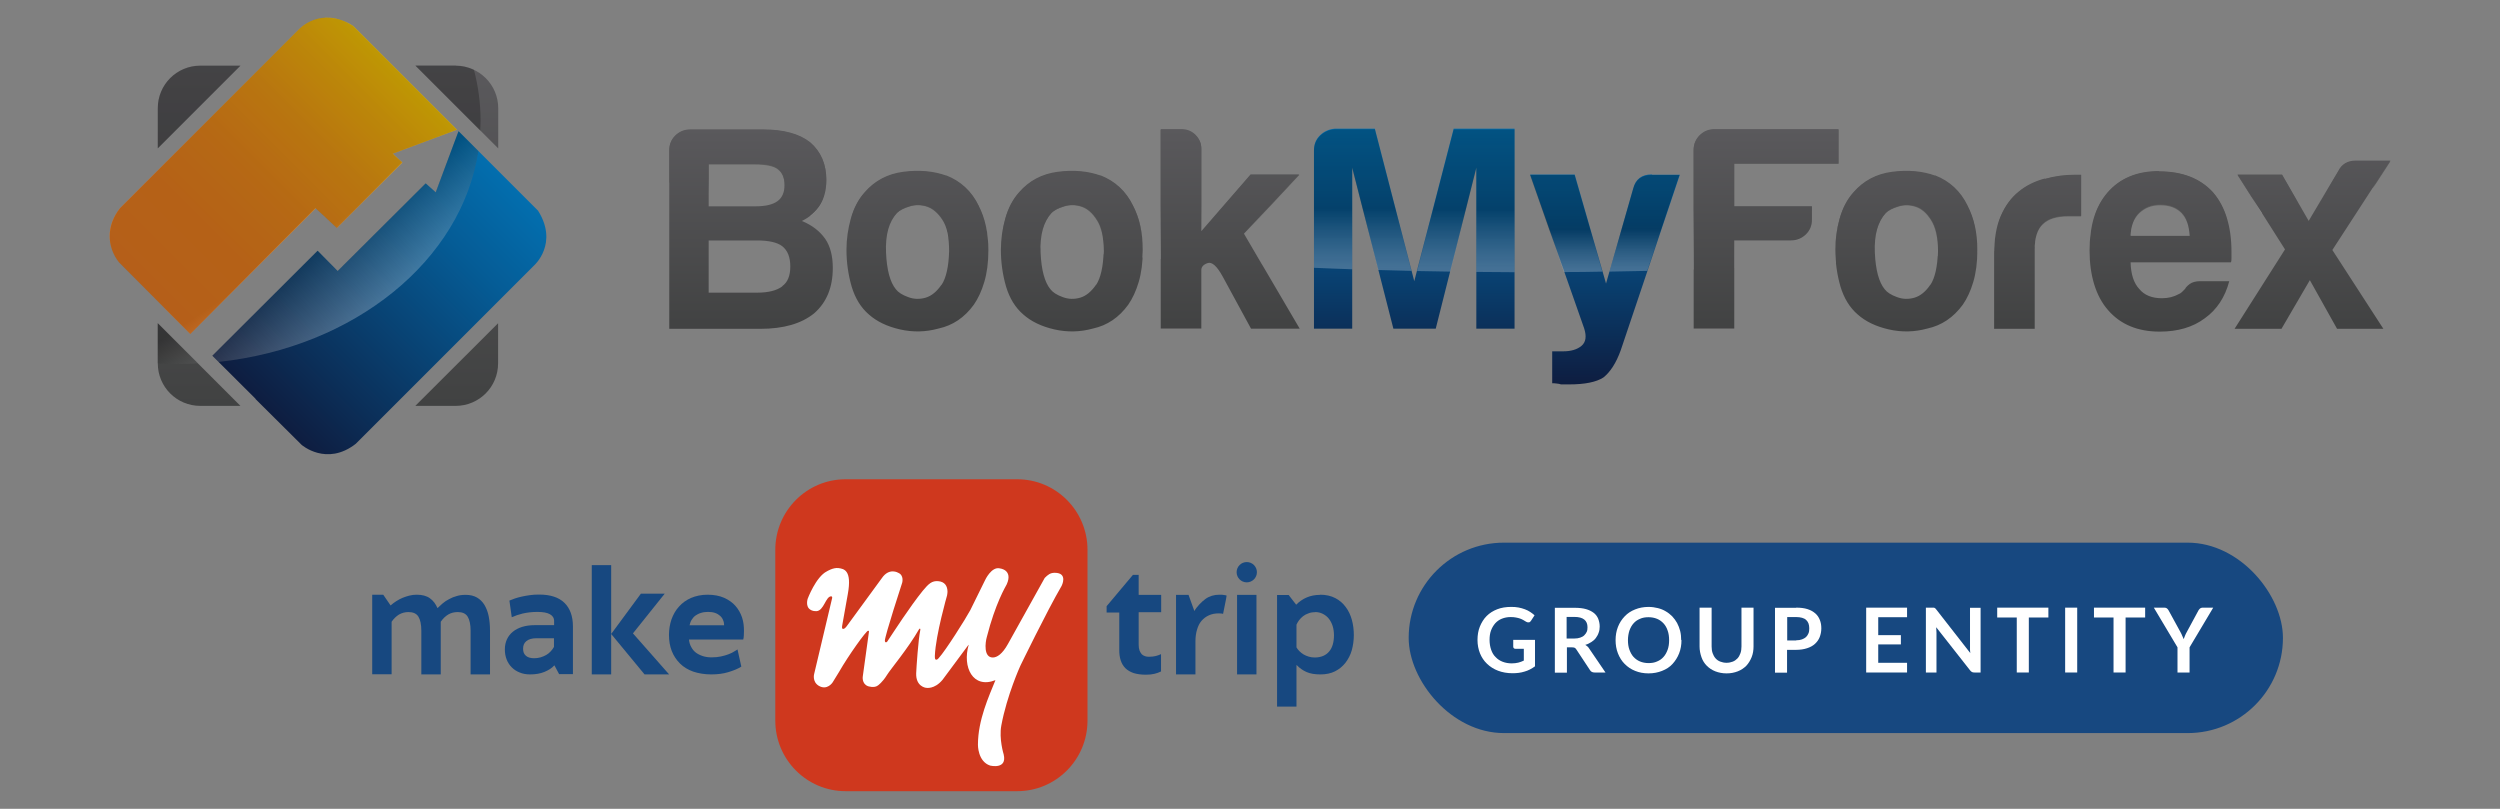 <?xml version="1.0" encoding="UTF-8"?>
<svg xmlns="http://www.w3.org/2000/svg" xmlns:xlink="http://www.w3.org/1999/xlink" viewBox="0 0 170 55">
  <rect x="0" y="0" width="170" height="55" fill="#808080" stroke="none"/>
  <defs>
    <style>
      .cls-1 {
        fill: url(#linear-gradient-15);
      }

      .cls-2 {
        fill: url(#linear-gradient-13);
      }

      .cls-3 {
        fill: url(#linear-gradient-2);
      }

      .cls-4 {
        fill: url(#linear-gradient-10);
      }

      .cls-5 {
        fill: url(#linear-gradient-12);
      }

      .cls-6 {
        fill: #fff;
      }

      .cls-7 {
        fill: url(#linear-gradient-4);
      }

      .cls-8 {
        fill: url(#linear-gradient-3);
      }

      .cls-9 {
        fill: url(#linear-gradient-5);
      }

      .cls-10 {
        fill: url(#New_Gradient_Swatch_2-2);
      }

      .cls-11, .cls-12 {
        mix-blend-mode: screen;
        opacity: .25;
      }

      .cls-13 {
        isolation: isolate;
      }

      .cls-14 {
        fill: url(#linear-gradient-8);
      }

      .cls-15 {
        fill: url(#New_Gradient_Swatch_2);
      }

      .cls-16 {
        fill: #174880;
      }

      .cls-17 {
        fill: url(#linear-gradient-14);
      }

      .cls-12 {
        fill: url(#linear-gradient-18);
      }

      .cls-18 {
        fill: url(#linear-gradient-17);
      }

      .cls-19 {
        fill: url(#linear-gradient-7);
      }

      .cls-20 {
        fill: url(#linear-gradient-9);
      }

      .cls-21 {
        fill: url(#linear-gradient-11);
      }

      .cls-22 {
        fill: url(#linear-gradient-6);
      }

      .cls-23 {
        fill: #cf381e;
      }

      .cls-24 {
        fill: url(#linear-gradient-16);
      }

      .cls-25 {
        fill: url(#linear-gradient);
      }
    </style>
    <linearGradient id="linear-gradient" x1="-445.94" y1="-45.74" x2="-445.94" y2="-63.13" gradientTransform="translate(547.72 71.88)" gradientUnits="userSpaceOnUse">
      <stop offset="0" stop-color="#0e1d40"/>
      <stop offset=".22" stop-color="#0b305a"/>
      <stop offset=".75" stop-color="#055c96"/>
      <stop offset="1" stop-color="#036eae"/>
    </linearGradient>
    <linearGradient id="linear-gradient-2" x1="-435.89" y1="-53.41" x2="-435.89" y2="-59.97" gradientTransform="translate(547.72 71.88)" gradientUnits="userSpaceOnUse">
      <stop offset="0" stop-color="#fff"/>
      <stop offset=".04" stop-color="#f1f1f1"/>
      <stop offset=".11" stop-color="#cecece"/>
      <stop offset=".21" stop-color="#969696"/>
      <stop offset=".33" stop-color="#494949"/>
      <stop offset=".44" stop-color="#000"/>
      <stop offset="1" stop-color="#000"/>
    </linearGradient>
    <linearGradient id="linear-gradient-3" x1="-441.22" y1="-53.38" x2="-441.22" xlink:href="#linear-gradient-2"/>
    <linearGradient id="linear-gradient-4" x1="-400.93" y1="-55.54" x2="-400.93" y2="-60.21" xlink:href="#linear-gradient-2"/>
    <linearGradient id="linear-gradient-5" x1="-387.53" y1="-58.23" x2="-387.53" y2="-60.92" xlink:href="#linear-gradient-2"/>
    <linearGradient id="linear-gradient-6" x1="-418.08" y1="-53.98" x2="-418.08" y2="-60.22" xlink:href="#linear-gradient-2"/>
    <linearGradient id="linear-gradient-7" x1="-409.17" y1="-54.82" x2="-409.17" xlink:href="#linear-gradient-2"/>
    <linearGradient id="linear-gradient-8" x1="-427.62" y1="-53.54" x2="-427.62" y2="-63.05" xlink:href="#linear-gradient-2"/>
    <linearGradient id="linear-gradient-9" x1="-393.46" y1="-57.38" x2="-393.46" xlink:href="#linear-gradient-2"/>
    <linearGradient id="linear-gradient-10" x1="-464.08" y1="-53.83" x2="-464.08" y2="-63.05" xlink:href="#linear-gradient-2"/>
    <linearGradient id="linear-gradient-11" x1="-485.21" y1="-55.39" x2="-485.21" y2="-60.22" xlink:href="#linear-gradient-2"/>
    <linearGradient id="linear-gradient-12" x1="-496.87" y1="-57.21" x2="-496.87" y2="-63.05" xlink:href="#linear-gradient-2"/>
    <linearGradient id="linear-gradient-13" x1="-448.04" y1="-53.37" x2="-448.04" y2="-63.09" xlink:href="#linear-gradient-2"/>
    <linearGradient id="linear-gradient-14" x1="-455.05" y1="-53.46" x2="-455.05" y2="-63.09" xlink:href="#linear-gradient-2"/>
    <linearGradient id="linear-gradient-15" x1="-474.81" y1="-54.36" x2="-474.81" y2="-60.22" xlink:href="#linear-gradient-2"/>
    <linearGradient id="New_Gradient_Swatch_2" data-name="New Gradient Swatch 2" x1="-443.69" y1="-49.33" x2="-443.69" y2="-63.09" gradientTransform="translate(547.72 71.88)" gradientUnits="userSpaceOnUse">
      <stop offset="0" stop-color="#414242"/>
      <stop offset="1" stop-color="#5a595c"/>
    </linearGradient>
    <linearGradient id="New_Gradient_Swatch_2-2" data-name="New Gradient Swatch 2" x1="-525.41" y1="-44.27" x2="-525.41" y2="-67.41" xlink:href="#New_Gradient_Swatch_2"/>
    <linearGradient id="linear-gradient-16" x1="-537.05" y1="-51.45" x2="-521.05" y2="-67.45" gradientTransform="translate(547.72 71.88)" gradientUnits="userSpaceOnUse">
      <stop offset="0" stop-color="#f17f21"/>
      <stop offset=".26" stop-color="#f1821f"/>
      <stop offset=".48" stop-color="#f38c1b"/>
      <stop offset=".68" stop-color="#f69d15"/>
      <stop offset=".87" stop-color="#fbb50c"/>
      <stop offset="1" stop-color="#ffca05"/>
    </linearGradient>
    <linearGradient id="linear-gradient-17" x1="94.28" y1="579.89" x2="110.29" y2="563.88" gradientTransform="translate(598.25 122.41) rotate(-90) scale(1 -1)" xlink:href="#linear-gradient"/>
    <linearGradient id="linear-gradient-18" x1="-522.18" y1="-51.12" x2="-533.74" y2="-68.26" gradientTransform="translate(547.72 71.88)" gradientUnits="userSpaceOnUse">
      <stop offset="0" stop-color="#fff"/>
      <stop offset=".3" stop-color="#000"/>
      <stop offset="1" stop-color="#000"/>
    </linearGradient>
  </defs>
  <g class="cls-13">
    <g id="Layer_1">
      <g>
        <g>
          <path class="cls-23" d="M69.17,53.8c2.64,0,4.78-2.15,4.78-4.8v-11.61c0-2.65-2.14-4.8-4.78-4.8h-11.67c-2.64,0-4.78,2.15-4.78,4.8v11.61c0,2.65,2.14,4.8,4.78,4.8h11.67Z"/>
          <path class="cls-6" d="M65.87,43.85c-.44,1.51.28,3.01,1.82,2.4-.44,1.09-1.19,2.71-1.19,4.39,0,0-.02,1.14.83,1.42,0,0,1.17.29.92-.76,0,0-.33-1.06-.16-1.97.38-2.05,1.29-4.05,1.29-4.05,0,0,1.8-3.71,2.81-5.44,0,0,.46-.89-.47-.89-.3,0-.46.13-.68.35l-2.5,4.49c-.38.69-.75.92-1.03.92-.64,0-.51-1.03-.41-1.38.59-2.32,1.28-3.44,1.36-3.6.44-.99-.47-1.08-.47-1.08-.57-.14-1,.79-1,.79l-1.01,2.05c-.31.58-1.7,2.78-2.14,3.25,0,0-.13.18-.23.1-.05-.04-.04-.25-.04-.25.06-1.43.83-4.1.83-4.1.01-.08.03-.17.03-.24,0-.42-.2-.69-.62-.73-.44-.04-.66.17-1.06.65-.88,1.09-1.92,2.71-2.42,3.46-.06.08-.16.06-.16-.06,0-.34,1.18-3.95,1.18-3.95,0,0,.14-.5-.27-.67,0,0-.61-.38-1.12.37l-2.39,3.27c-.19.25-.28.16-.28.16-.06-.03-.02-.22-.02-.22l.38-2.13c.3-1.64-.27-1.72-.63-1.77-.36-.05-.79.22-.79.22-.75.37-1.31,1.87-1.31,1.87,0,0-.17.53.19.74,0,0,.14.11.4.1.52-.02.63-1.01,1.01-1.01.07,0,.07.08.07.1l-1.23,5.19s-.14.51.31.79c.58.35.95-.23.95-.23l.43-.7c.66-1.15,1.85-2.81,1.98-2.81.04,0,.06.01.06.06l-.42,3.04s-.09.5.35.67c0,0,.43.15.68-.05,0,0,.31-.21.62-.72.24-.39,1.44-1.81,2.18-3.11.06-.08.1-.01.08.06-.14.68-.26,2.5-.28,2.94-.03.9.64.99.67.99,0,0,.56.13,1.12-.54l1.76-2.37Z"/>
          <path class="cls-16" d="M29.97,45.86h-1.32v-2.98c0-.42-.07-.74-.2-.95-.13-.21-.36-.31-.68-.31-.23,0-.45.06-.64.17-.19.12-.36.28-.5.49v3.57h-1.32v-5.41h.75l.5.73c.11-.1.27-.22.4-.3.13-.08.27-.16.42-.22.15-.06.3-.11.46-.15.16-.04.33-.06.49-.06.19,0,.37.02.51.06.15.04.28.1.39.18.11.08.21.17.3.29.08.11.16.24.22.38.1-.1.22-.21.35-.32.13-.11.28-.21.44-.29.16-.09.33-.16.52-.21.19-.06.39-.08.61-.08.3,0,.55.06.76.18.21.12.38.29.51.5.13.22.23.47.29.77.06.3.09.62.09.97v2.99h-1.32v-2.98c0-.42-.07-.74-.2-.95-.13-.21-.36-.31-.67-.31-.23,0-.45.05-.64.16-.19.11-.37.28-.52.5v3.57Z"/>
          <path class="cls-16" d="M37.68,45.26c-.15.17-.39.32-.66.43-.27.11-.59.17-.97.17-.26,0-.5-.04-.71-.13-.21-.08-.39-.2-.54-.35-.15-.15-.27-.33-.35-.54-.08-.21-.12-.43-.12-.68,0-1.01.78-1.65,2.03-1.65h1.32v-.3c0-.18-.09-.33-.28-.44-.19-.11-.47-.16-.86-.16-.36,0-.69.04-1,.11-.31.08-.48.14-.74.25l-.16-1.13c.1-.04.22-.09.36-.14.14-.05.3-.09.47-.13.17-.04.36-.07.56-.1.2-.03.41-.04.63-.04.77,0,1.34.19,1.72.56.38.37.58.91.58,1.6v3.25h-.94l-.32-.6ZM37.68,43.4h-1.19c-.32,0-.55.07-.7.2-.15.12-.22.29-.22.51s.06.37.19.48c.12.11.31.17.56.17.15,0,.3-.02.44-.06.14-.04.27-.1.38-.16.12-.07.22-.15.31-.25.09-.1.17-.2.22-.3v-.58Z"/>
          <polygon class="cls-16" points="45.2 40.37 43.04 43.07 45.5 45.86 43.83 45.86 41.56 43.11 41.56 45.86 40.24 45.86 40.24 38.43 41.56 38.43 41.56 43.11 43.58 40.37 45.2 40.37"/>
          <path class="cls-16" d="M48.39,44.7c.23,0,.45-.02.63-.06.19-.04.36-.09.52-.15.16-.06.3-.13.42-.21.13-.08.08-.04.19-.12l.26,1.17c-.23.15-.56.28-.9.38-.33.1-.71.15-1.14.15-.46,0-.87-.07-1.23-.19-.36-.13-.66-.31-.9-.55-.24-.24-.43-.52-.56-.85-.13-.33-.19-.7-.19-1.1,0-.37.06-.72.17-1.05.12-.33.28-.62.51-.87.22-.25.5-.45.82-.59.33-.14.71-.22,1.13-.22s.8.07,1.12.21c.31.14.57.32.77.55.2.23.35.49.45.79.1.3.13.6.13.92,0,.09,0,.18-.01.3,0,.11-.02.2-.04.28h-3.69c.02.19.07.36.15.5.08.15.18.28.31.38.13.1.29.18.47.24.18.06.38.09.6.09M48.14,41.61c-.17,0-.33.02-.48.07-.14.04-.27.11-.37.18-.11.08-.19.18-.26.29-.07.11-.11.24-.14.37h2.35c0-.12-.02-.24-.07-.35-.04-.11-.11-.21-.2-.29-.09-.08-.2-.15-.34-.2-.14-.05-.3-.07-.48-.07"/>
          <path class="cls-16" d="M75.25,41.22l1.79-2.13h.39v1.36h1.53v1.18h-1.53v2.22c0,.15.02.28.06.39.04.1.09.18.15.25.06.06.14.1.22.13.08.03.17.04.27.04.18,0,.33-.02.46-.05.13-.03.25-.08.36-.13v1.18c-.14.07-.29.12-.45.16-.16.04-.35.06-.58.06-.32,0-.6-.04-.83-.11-.23-.08-.42-.19-.56-.33-.15-.15-.25-.32-.32-.53-.07-.21-.1-.44-.1-.7v-2.56h-.86v-.41Z"/>
          <path class="cls-16" d="M81.21,41.56c.18-.32.5-.64.76-.83.26-.19.58-.29.95-.29.13,0,.23,0,.31.02.08.01.14.02.18.04,0,0-.04.31-.24,1.24-.08-.02-.18-.03-.29-.03-.25,0-.47.04-.67.13-.2.09-.36.21-.5.37-.14.16-.24.36-.31.6-.07.23-.11.5-.11.8v2.25h-1.32v-5.41h.85l.4,1.11Z"/>
          <path class="cls-16" d="M89.77,40.44c.4,0,.74.08,1.03.23.29.15.52.35.71.61.19.25.33.55.42.88.09.33.13.68.13,1.03s-.05.71-.14,1.03c-.09.32-.24.6-.43.85-.19.24-.43.44-.71.58-.28.14-.61.21-.99.21s-.68-.05-.94-.16c-.25-.11-.48-.27-.67-.47h-.02v2.82h-1.32v-7.59h.79l.51.66c.19-.2.46-.39.73-.5.26-.11.56-.17.9-.17M89.43,41.63c-.17,0-.32.02-.46.08-.14.05-.26.11-.36.19-.1.08-.19.17-.27.27-.07.1-.14.21-.18.31v1.54c.05.09.12.18.2.26.08.08.18.16.28.22.1.06.22.11.35.15.13.04.26.06.41.06.22,0,.42-.04.58-.11.16-.07.3-.17.41-.31.11-.13.19-.29.24-.47.05-.18.08-.39.08-.61s-.03-.45-.09-.64c-.06-.19-.15-.36-.26-.5-.11-.14-.25-.25-.41-.33-.16-.08-.33-.12-.52-.12"/>
          <path class="cls-16" d="M85.44,45.86h-1.32v-5.41h1.32v5.41ZM84.78,38.22c-.38,0-.69.31-.69.69s.31.69.69.69.69-.31.69-.69-.31-.69-.69-.69Z"/>
        </g>
        <rect class="cls-16" x="95.79" y="36.9" width="59.45" height="12.95" rx="6.48" ry="6.48"/>
        <g>
          <path class="cls-6" d="M104.38,43.52v1.79c-.22.16-.46.29-.72.36-.25.08-.52.11-.81.11-.36,0-.69-.06-.98-.17s-.54-.27-.75-.47c-.21-.2-.37-.44-.48-.71-.11-.28-.17-.58-.17-.91s.05-.64.16-.91.26-.52.46-.72.44-.35.72-.46c.28-.11.6-.16.95-.16.18,0,.35.01.5.04s.3.07.43.12c.13.05.26.11.36.18.11.07.21.15.3.23l-.24.37c-.04.06-.08.1-.14.11-.06.01-.12,0-.19-.04-.07-.04-.13-.08-.2-.12-.07-.04-.14-.07-.22-.1s-.18-.05-.28-.07c-.1-.02-.22-.03-.36-.03-.22,0-.41.04-.59.11-.18.07-.33.18-.45.31-.12.14-.22.3-.29.49s-.1.4-.1.64c0,.25.04.48.11.68s.17.37.31.5c.13.14.29.24.47.31s.39.11.62.11c.16,0,.31-.02.44-.05.13-.03.25-.08.38-.14v-.8h-.56c-.05,0-.09-.01-.12-.04s-.04-.07-.04-.11v-.46h1.47Z"/>
          <path class="cls-6" d="M109.17,45.73h-.74c-.14,0-.24-.05-.31-.16l-.93-1.41c-.03-.05-.07-.09-.11-.11-.04-.02-.1-.03-.18-.03h-.35v1.72h-.82v-4.41h1.35c.3,0,.56.03.77.09.21.06.39.15.53.26.14.11.24.25.3.4.06.16.1.33.1.52,0,.15-.02.29-.07.42-.04.13-.11.25-.19.36-.08.11-.18.2-.31.28-.12.08-.26.15-.41.19.05.03.1.07.15.11.04.04.09.09.12.15l1.11,1.63ZM107.05,43.42c.15,0,.29-.02.4-.06.12-.04.21-.09.28-.16.07-.07.13-.15.17-.24.04-.09.05-.2.05-.31,0-.22-.07-.4-.22-.52-.15-.12-.37-.18-.68-.18h-.52v1.47h.51Z"/>
          <path class="cls-6" d="M114.34,43.53c0,.32-.05.62-.16.9s-.26.51-.45.72-.43.36-.71.47c-.28.11-.58.17-.92.17s-.64-.06-.91-.17c-.28-.11-.51-.27-.71-.47s-.35-.44-.46-.72-.16-.58-.16-.9.05-.62.16-.9.26-.51.46-.72.43-.36.71-.47c.27-.11.58-.17.91-.17.22,0,.43.03.63.08.2.05.38.12.54.22.16.09.31.21.44.34.13.14.24.29.33.45.09.17.16.35.21.54.05.2.07.4.07.62ZM113.5,43.53c0-.24-.03-.46-.1-.65-.06-.19-.16-.36-.28-.49-.12-.13-.27-.24-.44-.31-.17-.07-.37-.11-.58-.11s-.41.03-.58.11c-.17.07-.32.17-.44.31-.12.13-.21.3-.28.49-.06.19-.1.41-.1.65s.03.46.1.65c.07.19.16.36.28.49.12.13.27.24.44.31.17.07.37.11.58.11s.41-.03.58-.11c.17-.07.32-.17.44-.31.12-.13.21-.3.28-.49.07-.19.1-.41.1-.65Z"/>
          <path class="cls-6" d="M117.4,45.07c.16,0,.3-.03.43-.08.13-.05.23-.13.32-.22.09-.1.15-.21.2-.35.05-.14.07-.29.07-.46v-2.64h.82v2.64c0,.26-.04.51-.13.73s-.21.42-.36.58c-.16.16-.35.29-.58.38-.23.09-.48.14-.76.14s-.54-.05-.77-.14c-.23-.09-.42-.22-.58-.38-.16-.16-.28-.35-.36-.58s-.13-.47-.13-.73v-2.64h.82v2.64c0,.17.02.32.07.46s.11.25.2.35c.09.1.19.17.32.22.13.05.27.08.43.08Z"/>
          <path class="cls-6" d="M122.14,41.32c.3,0,.55.03.77.1.22.07.39.17.53.29s.24.27.31.45c.07.17.1.36.1.57s-.04.41-.11.59c-.07.18-.18.33-.32.46-.14.13-.32.23-.54.3-.21.07-.47.11-.75.11h-.61v1.55h-.82v-4.41h1.43ZM122.14,43.54c.15,0,.28-.02.39-.06s.2-.09.28-.16c.07-.07.13-.16.17-.26s.05-.21.05-.34-.02-.22-.05-.32c-.04-.1-.09-.18-.16-.24-.07-.07-.17-.12-.28-.15s-.24-.05-.4-.05h-.61v1.59h.61Z"/>
          <path class="cls-6" d="M127.72,41.97v1.22h1.54v.63h-1.54v1.25h1.96v.66h-2.78v-4.41h2.78v.65h-1.96Z"/>
          <path class="cls-6" d="M134.68,41.32v4.41h-.42c-.07,0-.12-.01-.16-.03-.04-.02-.09-.06-.13-.11l-2.31-2.94c.01.14.02.26.02.37v2.71h-.72v-4.41h.43s.06,0,.09,0c.03,0,.05,0,.07.02.02,0,.04.02.06.04.02.02.04.04.06.07l2.31,2.96c0-.07-.01-.14-.02-.21,0-.07,0-.13,0-.19v-2.68h.72Z"/>
          <path class="cls-6" d="M139.29,41.99h-1.33v3.74h-.82v-3.74h-1.33v-.67h3.48v.67Z"/>
          <path class="cls-6" d="M141.25,45.73h-.82v-4.41h.82v4.41Z"/>
          <path class="cls-6" d="M145.87,41.99h-1.33v3.74h-.82v-3.74h-1.33v-.67h3.48v.67Z"/>
          <path class="cls-6" d="M148.89,44.02v1.71h-.82v-1.71l-1.61-2.7h.72c.07,0,.13.02.17.05s.08.08.11.13l.81,1.48c.05.09.09.17.12.25.04.08.07.15.1.23.03-.08.06-.16.09-.23.03-.08.07-.16.12-.25l.8-1.48s.06-.09.1-.12.1-.06.17-.06h.73l-1.61,2.7Z"/>
        </g>
        <path class="cls-25" d="M96.17,19.12l-2.68-10.37h-2.72c-.39.03-.73.18-1.01.45-.28.28-.41.61-.41,1.01v12.14h2.6v-10.96l2.8,10.96h2.88l2.76-10.96v10.96h2.6v-13.6h-4.14l-2.68,10.37ZM112.32,11.86c-.68,0-1.1.32-1.26.95l-1.85,6.47-2.13-7.41h-3.03l3.67,10.45c.18.55.12.95-.18,1.2-.3.25-.72.37-1.24.37h-.75v2.17c.08,0,.18,0,.3.02.12.01.22.03.3.06h.55c1.08,0,1.85-.16,2.33-.47.47-.37.87-.99,1.18-1.85l4.02-11.94h-1.89Z"/>
        <g class="cls-11">
          <path class="cls-3" d="M111.05,12.85l-1.61,5.62c.86-.01,1.72-.03,2.57-.05l2.19-6.52h-1.89c-.68,0-1.1.32-1.26.95Z"/>
          <path class="cls-8" d="M107.07,11.9h-3.03l2.31,6.6c.87,0,1.74-.01,2.61-.03l-1.89-6.57Z"/>
          <path class="cls-7" d="M150.48,13.09c-.87-.95-2.09-1.42-3.67-1.42s-2.67.49-3.51,1.46c-.69.8-1.09,1.88-1.19,3.21.94-.12,1.87-.24,2.78-.37.04-.63.24-1.12.58-1.46.37-.37.84-.55,1.42-.55.63,0,1.12.18,1.46.55.2.22.35.51.44.88.91-.15,1.79-.3,2.66-.45-.21-.72-.53-1.34-.97-1.85Z"/>
          <path class="cls-9" d="M159,11.67l-1.17,1.98c1.25-.29,2.43-.59,3.56-.89l1.16-1.79h-2.37c-.55,0-.95.24-1.18.71Z"/>
          <path class="cls-22" d="M134.46,17.17s0-.07,0-.1c0-1.16-.22-2.17-.67-3.04-.47-.97-1.21-1.66-2.21-2.05-.87-.32-1.84-.4-2.92-.26-1.08.15-1.96.61-2.64,1.4-.42.47-.73,1.06-.93,1.77-.2.71-.3,1.42-.3,2.13,0,.29.02.58.05.87.9-.05,1.79-.11,2.67-.17-.02-.17-.03-.34-.04-.52-.05-1.2.2-2.1.75-2.7.18-.18.47-.33.87-.45.39-.12.79-.11,1.18.02.39.13.74.43,1.04.91.3.47.45,1.18.45,2.13,0,.1,0,.2-.01.3.91-.08,1.8-.15,2.69-.24Z"/>
          <path class="cls-19" d="M141.5,14.7v-2.8h-.39c-.71,0-1.4.09-2.07.28-.67.18-1.26.47-1.75.87-.53.42-.94.98-1.24,1.68-.28.64-.43,1.42-.45,2.34.93-.09,1.85-.19,2.76-.28.03-.68.21-1.19.55-1.52.37-.37.93-.55,1.7-.55h.91Z"/>
          <path class="cls-14" d="M125.02,11.15v-2.33h-8.44c-.39,0-.73.14-1.01.41-.28.28-.41.61-.41,1.01v8.09c.93-.03,1.85-.06,2.76-.1v-1.84h3.86c.39,0,.73-.14,1.01-.41.28-.28.41-.61.41-1v-.91h-5.28v-2.92h7.1Z"/>
          <path class="cls-20" d="M155.18,11.9h-3.03l1.65,2.6c.88-.17,1.74-.35,2.57-.53l-1.19-2.07Z"/>
          <path class="cls-4" d="M81.29,9.22c-.26-.26-.58-.39-.95-.39h-1.42v8.78c2.25.17,4.56.31,6.92.43l-1.24-2.12,3.75-4.02h-3.31l-3.35,3.86v-5.64c0-.34-.13-.64-.39-.91Z"/>
          <path class="cls-21" d="M66.56,14.03c-.47-.97-1.21-1.66-2.21-2.05-.87-.32-1.84-.4-2.92-.26-1.08.15-1.96.61-2.64,1.4-.42.47-.73,1.06-.93,1.77-.02.08-.04.16-.06.24.85.14,1.73.29,2.61.42.13-.42.32-.77.58-1.06.18-.18.47-.33.87-.45.39-.12.79-.11,1.18.02.39.13.74.43,1.04.91.19.3.32.69.39,1.17.89.12,1.8.23,2.72.34-.06-.92-.28-1.74-.65-2.46Z"/>
          <path class="cls-5" d="M55.76,13.99c.29-.47.43-1.05.43-1.73,0-1.08-.37-1.93-1.1-2.56-.74-.58-1.8-.87-3.19-.87h-4.97c-.39,0-.73.14-1.01.41-.28.28-.41.61-.41,1.01v2.17c.85.25,1.75.49,2.68.73v-1.96h3.15c.76,0,1.27.11,1.54.32.32.24.47.6.47,1.1s-.16.87-.47,1.1c-.21.16-.52.27-.9.32,1.02.22,2.07.43,3.16.63.24-.2.45-.42.62-.68Z"/>
          <path class="cls-2" d="M96.36,18.43c.75.02,1.5.03,2.26.04l1.77-7.04v7.06c.86,0,1.73.01,2.6.02v-9.71h-4.14l-2.49,9.64Z"/>
          <path class="cls-17" d="M93.49,8.79h-2.72c-.39.03-.73.18-1.01.45-.28.28-.41.61-.41,1.01v7.96c.86.04,1.73.07,2.6.1v-6.88l1.77,6.93c.75.02,1.5.04,2.26.06l-2.49-9.63Z"/>
          <path class="cls-1" d="M77.72,17.52c0-.15.01-.3.01-.45,0-1.16-.22-2.17-.67-3.04-.47-.97-1.21-1.66-2.21-2.05-.87-.32-1.84-.4-2.92-.26-1.08.15-1.96.61-2.64,1.4-.42.47-.73,1.06-.93,1.77-.16.56-.25,1.13-.28,1.69.88.1,1.76.2,2.66.29,0-1.04.25-1.83.75-2.38.18-.18.47-.33.87-.45.39-.12.79-.11,1.18.02.39.13.74.43,1.04.91.3.47.45,1.18.45,2.13,0,.07,0,.13,0,.19.88.08,1.78.15,2.68.22Z"/>
        </g>
        <path class="cls-15" d="M54.54,15.02c.53-.26.93-.62,1.22-1.06.29-.47.43-1.05.43-1.73,0-1.08-.37-1.93-1.1-2.56-.74-.58-1.8-.87-3.19-.87h-4.97c-.39,0-.73.14-1.01.41-.28.28-.41.61-.41,1.01v12.14h6.19c1.58,0,2.8-.35,3.67-1.06.84-.74,1.26-1.76,1.26-3.08,0-.81-.17-1.47-.51-1.97-.37-.53-.89-.93-1.58-1.22ZM48.19,11.15h3.15c.76,0,1.27.11,1.54.32.32.24.47.6.47,1.1s-.16.87-.47,1.1c-.32.24-.82.36-1.5.36h-3.19v-2.88ZM53.2,19.47c-.39.29-.96.43-1.7.43h-3.31v-3.55h3.27c.81,0,1.39.13,1.73.39.37.29.55.75.55,1.38s-.18,1.08-.55,1.34ZM64.35,11.94c-.87-.31-1.84-.4-2.92-.26-1.08.14-1.96.61-2.64,1.4-.42.47-.73,1.06-.93,1.77-.2.71-.3,1.42-.3,2.13,0,.87.12,1.7.35,2.5.24.8.63,1.44,1.18,1.91.53.47,1.23.81,2.11,1.01.88.2,1.75.18,2.62-.06.97-.21,1.77-.75,2.4-1.62.29-.42.53-.93.71-1.54.18-.6.28-1.33.28-2.17,0-1.16-.22-2.17-.67-3.04-.47-.97-1.21-1.66-2.21-2.05ZM64.03,19.35c-.32.47-.68.77-1.08.89-.41.12-.81.11-1.2-.04-.39-.14-.67-.32-.83-.53-.39-.47-.62-1.31-.67-2.5-.05-1.2.2-2.1.75-2.7.18-.18.47-.33.87-.45.39-.12.79-.11,1.18.02.39.13.74.43,1.04.91.3.47.45,1.18.45,2.13-.03,1.05-.2,1.81-.51,2.29ZM74.85,11.94c-.87-.31-1.84-.4-2.92-.26-1.08.14-1.96.61-2.64,1.4-.42.47-.73,1.06-.93,1.77-.2.71-.3,1.42-.3,2.13,0,.87.12,1.7.35,2.5.24.8.63,1.44,1.18,1.91.53.47,1.23.81,2.11,1.01.88.2,1.75.18,2.62-.06.97-.21,1.77-.75,2.4-1.62.29-.42.53-.93.71-1.54.18-.6.28-1.33.28-2.17,0-1.16-.22-2.17-.67-3.04-.47-.97-1.21-1.66-2.21-2.05ZM74.54,19.35c-.32.47-.68.77-1.08.89-.41.12-.81.11-1.2-.04-.39-.14-.67-.32-.83-.53-.39-.47-.62-1.31-.67-2.5-.05-1.2.2-2.1.75-2.7.18-.18.47-.33.87-.45.39-.12.79-.11,1.18.02.39.13.74.43,1.04.91.3.47.45,1.18.45,2.13-.03,1.05-.2,1.81-.51,2.29ZM88.35,11.86h-3.31l-3.35,3.86v-5.64c0-.34-.13-.64-.39-.91-.26-.26-.58-.39-.95-.39h-1.42v13.56h2.76v-3.98c0-.21.14-.37.43-.47.29-.1.63.2,1.02.91l1.93,3.55h3.31l-3.79-6.46,3.75-4.02ZM117.92,11.11h7.1v-2.33h-8.44c-.39,0-.73.14-1,.41-.28.28-.41.61-.41,1.01v12.14h2.76v-5.99h3.86c.39,0,.73-.14,1.01-.41.28-.28.41-.61.41-1.01v-.91h-5.28v-2.92ZM131.59,11.94c-.87-.31-1.84-.4-2.92-.26-1.08.14-1.96.61-2.64,1.4-.42.47-.73,1.06-.93,1.77-.2.71-.3,1.42-.3,2.13,0,.87.12,1.7.35,2.5.24.8.63,1.44,1.18,1.91.53.47,1.23.81,2.11,1.01.88.2,1.75.18,2.62-.06.97-.21,1.77-.75,2.41-1.62.29-.42.53-.93.71-1.54.18-.6.28-1.33.28-2.17,0-1.16-.22-2.17-.67-3.04-.47-.97-1.21-1.66-2.21-2.05ZM131.27,19.35c-.31.47-.68.77-1.08.89-.41.12-.81.11-1.2-.04-.39-.14-.67-.32-.83-.53-.39-.47-.62-1.31-.67-2.5-.05-1.2.2-2.1.75-2.7.18-.18.47-.33.87-.45.39-.12.79-.11,1.18.02.39.13.74.43,1.04.91.3.47.45,1.18.45,2.13-.03,1.05-.2,1.81-.51,2.29ZM139.04,12.14c-.67.18-1.26.47-1.75.87-.53.42-.94.98-1.24,1.68-.3.7-.45,1.56-.45,2.58v5.09h2.76v-5.4c0-.79.18-1.37.55-1.73.37-.37.93-.55,1.7-.55h.91v-2.8h-.39c-.71,0-1.4.09-2.07.28ZM146.82,11.63c-1.5,0-2.67.49-3.51,1.46-.82.95-1.22,2.26-1.22,3.94s.42,3.11,1.26,4.06c.84.97,2.01,1.46,3.51,1.46,1.23,0,2.26-.3,3.07-.91.81-.58,1.37-1.42,1.66-2.52h-1.97c-.32,0-.56.07-.73.2-.17.13-.27.24-.3.32-.08.08-.15.15-.22.22-.07.07-.14.11-.22.14-.32.18-.7.28-1.14.28-.68,0-1.2-.21-1.54-.63-.37-.39-.57-1-.59-1.81h6.82c.03-.05.04-.14.04-.28v-.43c0-1.73-.42-3.09-1.26-4.06-.87-.95-2.09-1.42-3.67-1.42ZM144.88,16.04c.03-.68.22-1.21.59-1.58.37-.37.84-.55,1.42-.55.63,0,1.12.18,1.46.55.32.34.5.87.55,1.58h-4.02ZM162.55,10.92h-2.37c-.55,0-.95.24-1.18.71l-2.01,3.39-1.81-3.15h-3.03l3.23,5.09-3.43,5.4h3.19l1.93-3.31,1.85,3.31h3.15l-3.47-5.36,3.94-6.07Z"/>
        <path class="cls-10" d="M30.98,4.46h-2.73l5.63,5.63v-2.73c0-1.6-1.3-2.89-2.89-2.89ZM10.73,7.36v2.73l5.62-5.62h-2.73c-1.6,0-2.89,1.29-2.89,2.89ZM10.73,24.71c0,1.6,1.29,2.89,2.89,2.89h2.73l-5.62-5.62v2.73ZM30.98,27.6c1.6,0,2.89-1.29,2.89-2.89v-2.73l-5.63,5.62h2.73Z"/>
        <path class="cls-24" d="M11.21,20.97l-3.12-3.14s-1.48-1.69.07-3.68L20.3,2.02s1.48-1.66,3.71-.26l7.06,7.06-4.36,1.63.65.6-4.45,4.45-1.44-1.34-8.53,8.55-1.73-1.73Z"/>
        <path class="cls-18" d="M17.37,27.13l3.14,3.12s1.69,1.48,3.68-.07l12.14-12.14s1.66-1.48.26-3.71l-5.41-5.41-1.55,4.16-.68-.61-5.99,5.96-1.36-1.38-7.16,7.14,2.94,2.93Z"/>
        <path class="cls-12" d="M18.75,16.86l2.7-2.71,1.45,1.35,4.44-4.46-.64-.59,4.36-1.63-7.06-7.06c-.55-.33-.99-.53-1.7-.56-.6-.03-1.33.2-1.9.72l-12.24,12.24c-.94,1.18-.9,2.63-.07,3.68l4.85,4.87,5.81-5.85ZM13.62,4.46c-1.6,0-2.89,1.29-2.89,2.89v2.73l5.62-5.62h-2.73ZM29.61,13.08l-.68-.61-5.99,5.96-1.35-1.38-2.66,2.66-4.49,4.48.42.42c9.24-.99,16.53-6.88,17.67-14.34l-1.35-1.35-1.56,4.16ZM10.72,24.71s0,0,0,0c.46.02.92.04,1.39.04s.91-.01,1.35-.04l-2.74-2.74v2.73ZM32.23,4.75c-.38-.18-.81-.29-1.26-.29h-2.73l4.42,4.42c.01-.23.02-.45.02-.68,0-1.18-.16-2.34-.45-3.45Z"/>
      </g>
    </g>
  </g>
</svg>